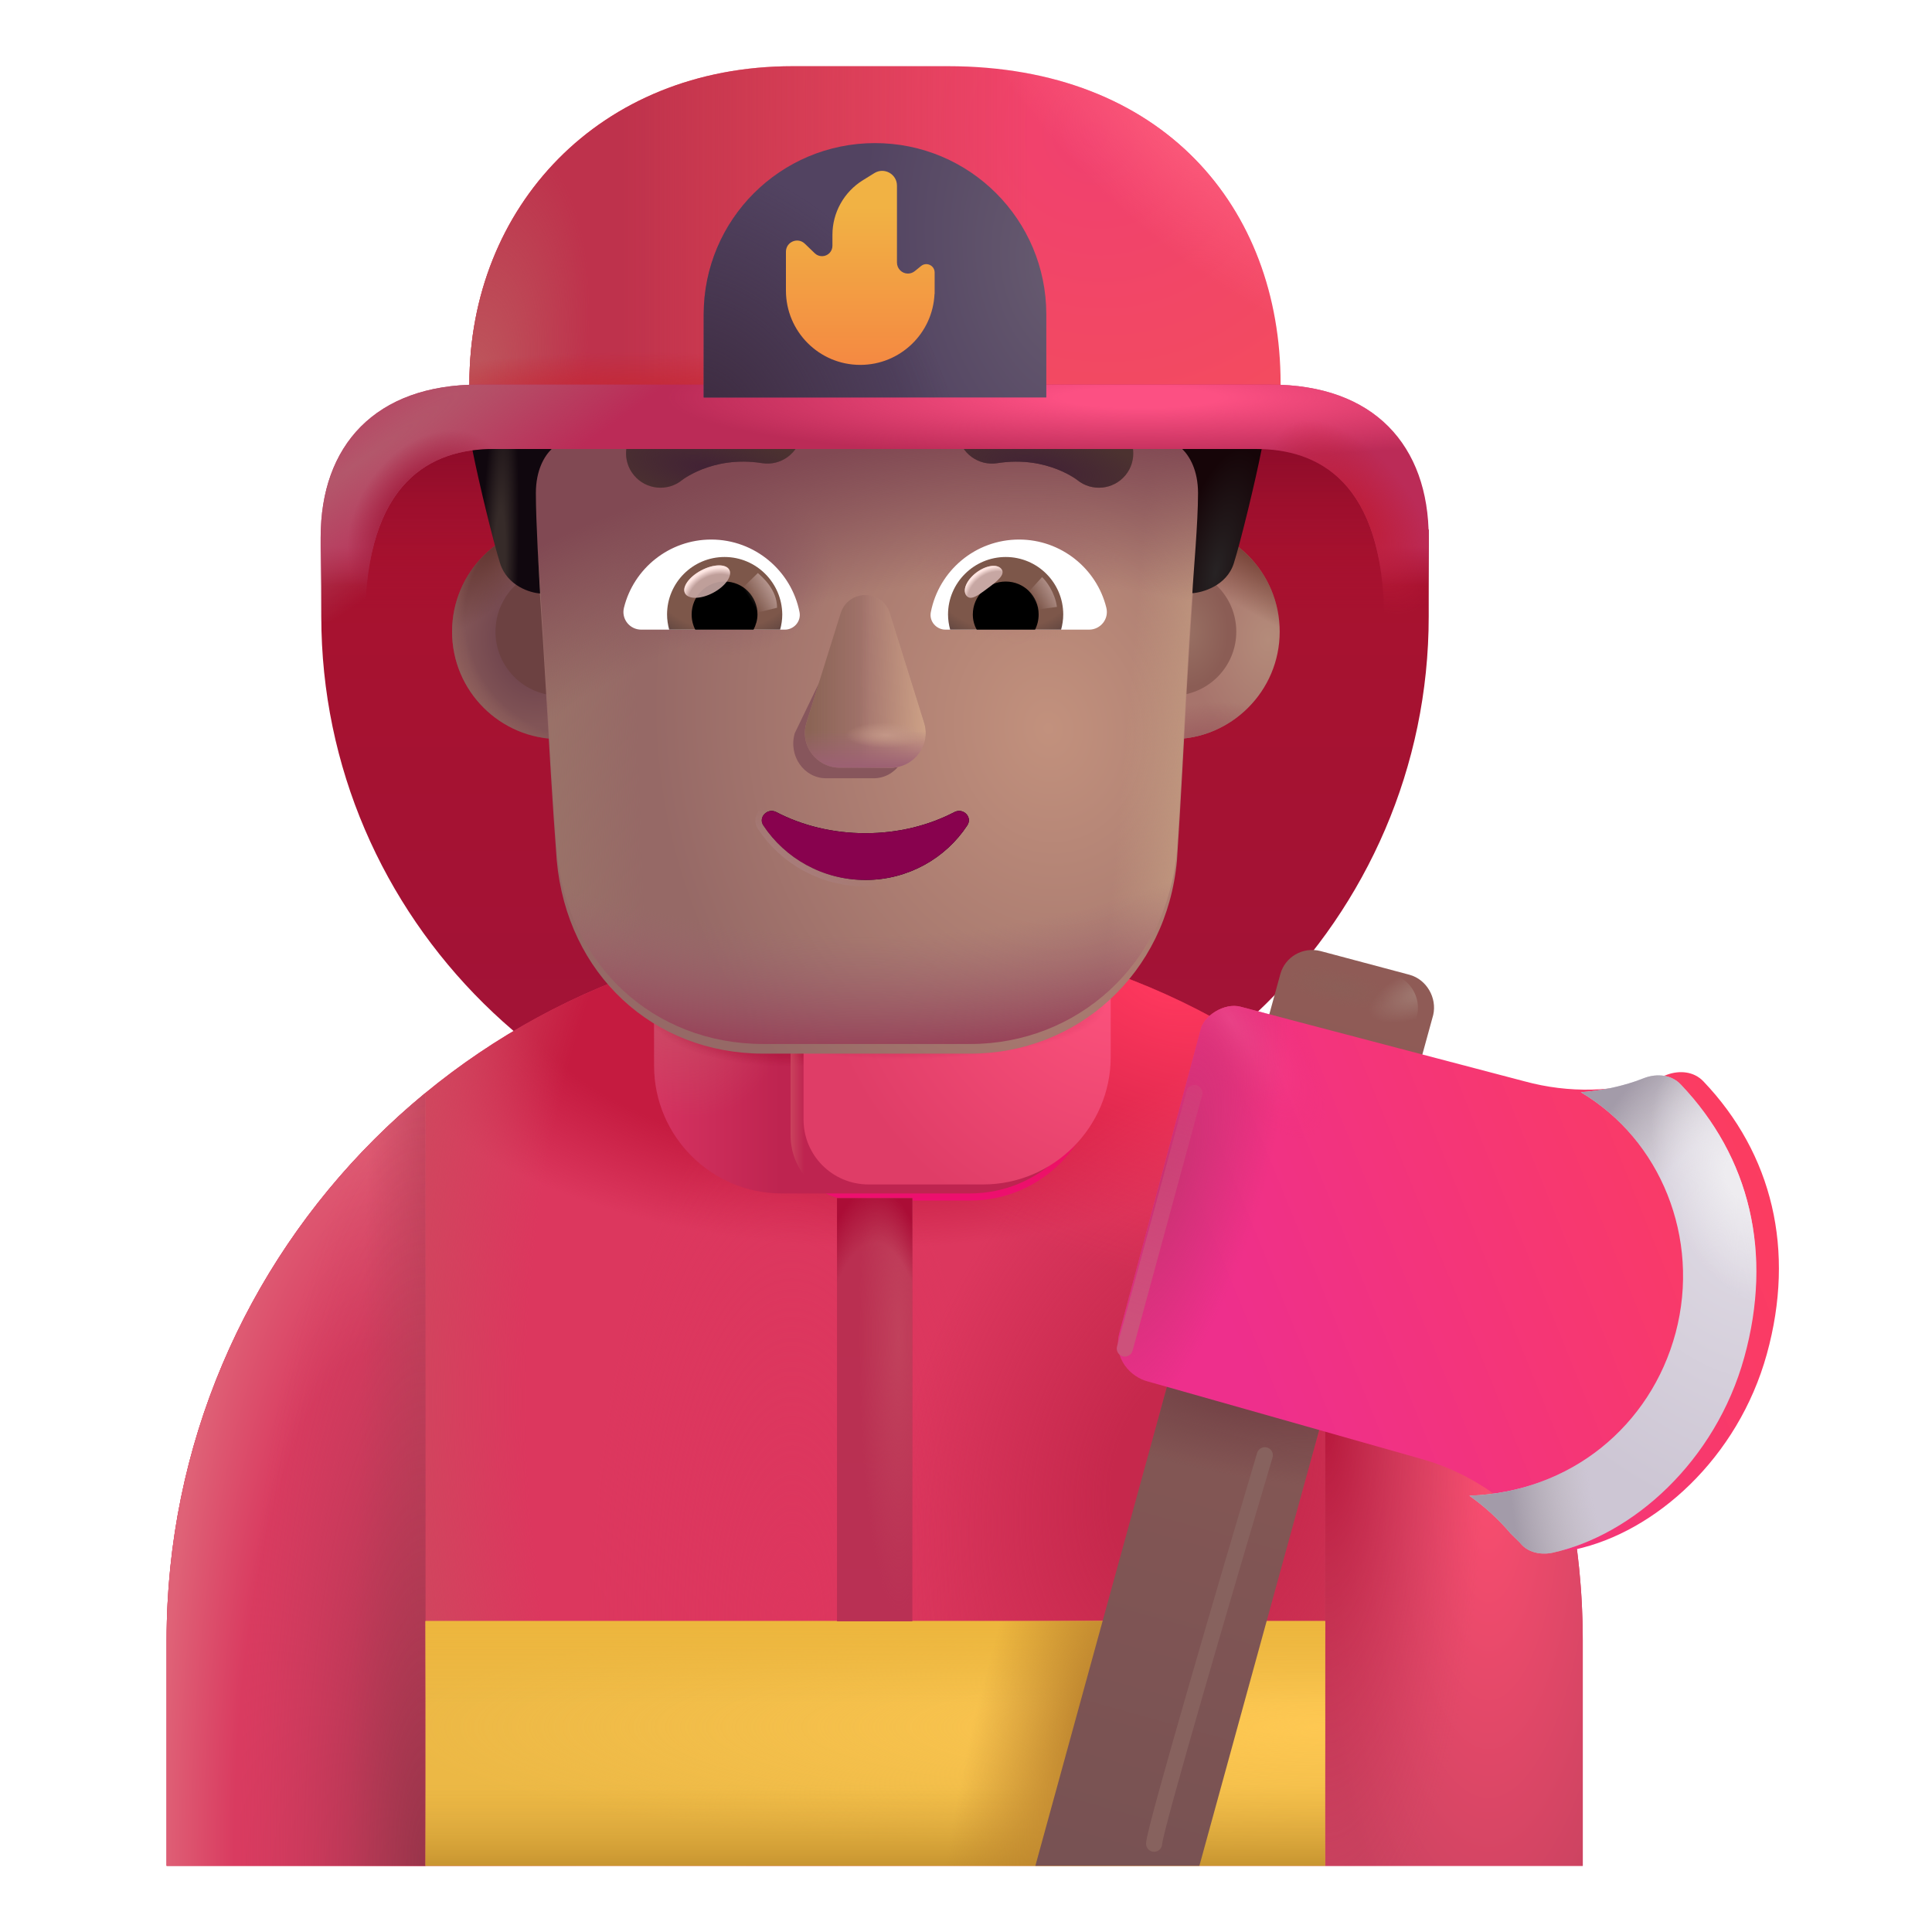 <svg viewBox="1 1 30 30" xmlns="http://www.w3.org/2000/svg">
<g filter="url(#filter0_i_4002_2612)">
<path d="M22.174 7.972H7.152C6.757 8.292 6.373 9.309 5.989 9.629V10.972C5.989 15.662 9.843 19.472 14.587 19.472C19.331 19.472 23.185 15.662 23.185 10.972V9.629C22.831 9.209 22.497 8.422 22.174 7.972Z" fill="url(#paint0_linear_4002_2612)"/>
<path d="M22.174 7.972H7.152C6.757 8.292 6.373 9.309 5.989 9.629V10.972C5.989 15.662 9.843 19.472 14.587 19.472C19.331 19.472 23.185 15.662 23.185 10.972V9.629C22.831 9.209 22.497 8.422 22.174 7.972Z" fill="url(#paint1_linear_4002_2612)"/>
</g>
<path d="M14.587 15.472C8.517 15.472 3.587 20.392 3.587 26.472V29.972H25.577V26.472C25.577 20.392 20.657 15.472 14.587 15.472Z" fill="#DC375E"/>
<path d="M14.587 15.472C8.517 15.472 3.587 20.392 3.587 26.472V29.972H25.577V26.472C25.577 20.392 20.657 15.472 14.587 15.472Z" fill="url(#paint2_radial_4002_2612)"/>
<path d="M14.587 15.472C8.517 15.472 3.587 20.392 3.587 26.472V29.972H25.577V26.472C25.577 20.392 20.657 15.472 14.587 15.472Z" fill="url(#paint3_radial_4002_2612)"/>
<path d="M14.587 15.472C8.517 15.472 3.587 20.392 3.587 26.472V29.972H25.577V26.472C25.577 20.392 20.657 15.472 14.587 15.472Z" fill="url(#paint4_radial_4002_2612)"/>
<path d="M14.587 15.472C8.517 15.472 3.587 20.392 3.587 26.472V29.972H25.577V26.472C25.577 20.392 20.657 15.472 14.587 15.472Z" fill="url(#paint5_radial_4002_2612)"/>
<path d="M14.587 15.472C8.517 15.472 3.587 20.392 3.587 26.472V29.972H25.577V26.472C25.577 20.392 20.657 15.472 14.587 15.472Z" fill="url(#paint6_radial_4002_2612)"/>
<path d="M14.587 15.472C8.517 15.472 3.587 20.392 3.587 26.472V29.972H25.577V26.472C25.577 20.392 20.657 15.472 14.587 15.472Z" fill="url(#paint7_radial_4002_2612)"/>
<path d="M7.607 29.972V17.971C5.153 19.987 3.587 23.046 3.587 26.472V29.972H7.607Z" fill="url(#paint8_radial_4002_2612)"/>
<path d="M7.607 29.972V17.971C5.153 19.987 3.587 23.046 3.587 26.472V29.972H7.607Z" fill="url(#paint9_linear_4002_2612)"/>
<path d="M7.607 29.972V17.971C5.153 19.987 3.587 23.046 3.587 26.472V29.972H7.607Z" fill="url(#paint10_radial_4002_2612)"/>
<path d="M21.577 17.982V29.973H25.577V26.473C25.577 23.052 24.02 19.999 21.577 17.982Z" fill="url(#paint11_radial_4002_2612)"/>
<path d="M21.577 17.982V29.973H25.577V26.473C25.577 23.052 24.02 19.999 21.577 17.982Z" fill="url(#paint12_radial_4002_2612)"/>
<path d="M13.277 15.972V18.632C13.277 19.192 13.727 19.642 14.287 19.642H16.067C17.157 19.642 18.047 18.752 18.047 17.662V15.972H13.277Z" fill="url(#paint13_linear_4002_2612)"/>
<g filter="url(#filter1_i_4002_2612)">
<path fill-rule="evenodd" clip-rule="evenodd" d="M11.157 16.066V17.652C11.157 18.742 12.047 19.632 13.137 19.632H16.057C17.147 19.632 18.037 18.752 18.037 17.652V16.072C17.355 16.624 16.487 16.951 15.549 16.951H13.653C12.711 16.951 11.84 16.622 11.157 16.066Z" fill="url(#paint14_linear_4002_2612)"/>
<path fill-rule="evenodd" clip-rule="evenodd" d="M11.157 16.066V17.652C11.157 18.742 12.047 19.632 13.137 19.632H16.057C17.147 19.632 18.037 18.752 18.037 17.652V16.072C17.355 16.624 16.487 16.951 15.549 16.951H13.653C12.711 16.951 11.84 16.622 11.157 16.066Z" fill="url(#paint15_radial_4002_2612)"/>
<path fill-rule="evenodd" clip-rule="evenodd" d="M11.157 16.066V17.652C11.157 18.742 12.047 19.632 13.137 19.632H16.057C17.147 19.632 18.037 18.752 18.037 17.652V16.072C17.355 16.624 16.487 16.951 15.549 16.951H13.653C12.711 16.951 11.84 16.622 11.157 16.066Z" fill="url(#paint16_radial_4002_2612)"/>
<path fill-rule="evenodd" clip-rule="evenodd" d="M11.157 16.066V17.652C11.157 18.742 12.047 19.632 13.137 19.632H16.057C17.147 19.632 18.037 18.752 18.037 17.652V16.072C17.355 16.624 16.487 16.951 15.549 16.951H13.653C12.711 16.951 11.84 16.622 11.157 16.066Z" fill="url(#paint17_radial_4002_2612)"/>
</g>
<path d="M13.277 16.934V18.632C13.277 19.192 13.727 19.642 14.287 19.642H16.067C17.157 19.642 18.047 18.752 18.047 17.662V16.064C17.364 16.621 16.491 16.951 15.549 16.951H13.652C13.526 16.951 13.401 16.945 13.277 16.934Z" fill="url(#paint18_linear_4002_2612)"/>
<path d="M13.277 16.934V18.632C13.277 19.192 13.727 19.642 14.287 19.642H16.067C17.157 19.642 18.047 18.752 18.047 17.662V16.064C17.364 16.621 16.491 16.951 15.549 16.951H13.652C13.526 16.951 13.401 16.945 13.277 16.934Z" fill="url(#paint19_radial_4002_2612)"/>
<g filter="url(#filter2_i_4002_2612)">
<path d="M13.277 16.934V18.632C13.277 19.192 13.727 19.642 14.287 19.642H16.067C17.157 19.642 18.047 18.752 18.047 17.662V16.064C17.364 16.621 16.491 16.951 15.549 16.951H13.652C13.526 16.951 13.401 16.945 13.277 16.934Z" fill="url(#paint20_radial_4002_2612)"/>
<path d="M13.277 16.934V18.632C13.277 19.192 13.727 19.642 14.287 19.642H16.067C17.157 19.642 18.047 18.752 18.047 17.662V16.064C17.364 16.621 16.491 16.951 15.549 16.951H13.652C13.526 16.951 13.401 16.945 13.277 16.934Z" fill="url(#paint21_radial_4002_2612)"/>
</g>
<circle cx="9.689" cy="10.808" r="1.669" fill="url(#paint22_radial_4002_2612)"/>
<circle cx="9.689" cy="10.808" r="1.669" fill="url(#paint23_radial_4002_2612)"/>
<circle cx="9.689" cy="10.808" r="1.669" fill="url(#paint24_radial_4002_2612)"/>
<g filter="url(#filter3_f_4002_2612)">
<circle cx="9.689" cy="10.808" r="0.995" fill="#6C4141"/>
</g>
<circle cx="19.202" cy="10.808" r="1.669" fill="url(#paint25_radial_4002_2612)"/>
<circle cx="19.202" cy="10.808" r="1.669" fill="url(#paint26_radial_4002_2612)"/>
<circle cx="19.202" cy="10.808" r="1.669" fill="url(#paint27_radial_4002_2612)"/>
<g filter="url(#filter4_f_4002_2612)">
<circle cx="19.202" cy="10.808" r="0.995" fill="url(#paint28_radial_4002_2612)"/>
</g>
<g filter="url(#filter5_i_4002_2612)">
<path d="M9.279 8.757C9.279 8.355 9.411 7.951 9.675 7.689C9.943 7.476 10.137 7.318 10.137 6.998V6.144C10.137 5.878 10.298 5.664 10.566 5.611C11.21 5.451 12.551 5.184 14.482 5.184C16.413 5.184 17.753 5.451 18.397 5.611C18.611 5.664 18.826 5.878 18.826 6.144V6.998C18.826 7.318 19.416 7.312 19.631 7.525C20.133 7.877 19.672 8.396 19.631 8.811C19.451 10.602 19.396 12.412 19.276 14.209C19.115 15.978 17.724 17.211 16.066 17.211H12.855C11.143 17.211 9.806 15.978 9.645 14.209C9.506 12.392 9.445 10.571 9.279 8.757Z" fill="url(#paint29_radial_4002_2612)"/>
<path d="M9.279 8.757C9.279 8.355 9.411 7.951 9.675 7.689C9.943 7.476 10.137 7.318 10.137 6.998V6.144C10.137 5.878 10.298 5.664 10.566 5.611C11.21 5.451 12.551 5.184 14.482 5.184C16.413 5.184 17.753 5.451 18.397 5.611C18.611 5.664 18.826 5.878 18.826 6.144V6.998C18.826 7.318 19.416 7.312 19.631 7.525C20.133 7.877 19.672 8.396 19.631 8.811C19.451 10.602 19.396 12.412 19.276 14.209C19.115 15.978 17.724 17.211 16.066 17.211H12.855C11.143 17.211 9.806 15.978 9.645 14.209C9.506 12.392 9.445 10.571 9.279 8.757Z" fill="url(#paint30_radial_4002_2612)"/>
<path d="M9.279 8.757C9.279 8.355 9.411 7.951 9.675 7.689C9.943 7.476 10.137 7.318 10.137 6.998V6.144C10.137 5.878 10.298 5.664 10.566 5.611C11.21 5.451 12.551 5.184 14.482 5.184C16.413 5.184 17.753 5.451 18.397 5.611C18.611 5.664 18.826 5.878 18.826 6.144V6.998C18.826 7.318 19.416 7.312 19.631 7.525C20.133 7.877 19.672 8.396 19.631 8.811C19.451 10.602 19.396 12.412 19.276 14.209C19.115 15.978 17.724 17.211 16.066 17.211H12.855C11.143 17.211 9.806 15.978 9.645 14.209C9.506 12.392 9.445 10.571 9.279 8.757Z" fill="url(#paint31_radial_4002_2612)"/>
</g>
<path d="M9.279 8.757C9.279 8.355 9.411 7.951 9.675 7.689C9.943 7.476 10.137 7.318 10.137 6.998V6.144C10.137 5.878 10.298 5.664 10.566 5.611C11.21 5.451 12.551 5.184 14.482 5.184C16.413 5.184 17.753 5.451 18.397 5.611C18.611 5.664 18.826 5.878 18.826 6.144V6.998C18.826 7.318 19.416 7.312 19.631 7.525C20.133 7.877 19.672 8.396 19.631 8.811C19.451 10.602 19.396 12.412 19.276 14.209C19.115 15.978 17.724 17.211 16.066 17.211H12.855C11.143 17.211 9.806 15.978 9.645 14.209C9.506 12.392 9.445 10.571 9.279 8.757Z" fill="url(#paint32_linear_4002_2612)"/>
<path d="M9.279 8.757C9.279 8.355 9.411 7.951 9.675 7.689C9.943 7.476 10.137 7.318 10.137 6.998V6.144C10.137 5.878 10.298 5.664 10.566 5.611C11.21 5.451 12.551 5.184 14.482 5.184C16.413 5.184 17.753 5.451 18.397 5.611C18.611 5.664 18.826 5.878 18.826 6.144V6.998C18.826 7.318 19.416 7.312 19.631 7.525C20.133 7.877 19.672 8.396 19.631 8.811C19.451 10.602 19.396 12.412 19.276 14.209C19.115 15.978 17.724 17.211 16.066 17.211H12.855C11.143 17.211 9.806 15.978 9.645 14.209C9.506 12.392 9.445 10.571 9.279 8.757Z" fill="url(#paint33_linear_4002_2612)"/>
<path d="M9.279 8.757C9.279 8.355 9.411 7.951 9.675 7.689C9.943 7.476 10.137 7.318 10.137 6.998V6.144C10.137 5.878 10.298 5.664 10.566 5.611C11.21 5.451 12.551 5.184 14.482 5.184C16.413 5.184 17.753 5.451 18.397 5.611C18.611 5.664 18.826 5.878 18.826 6.144V6.998C18.826 7.318 19.416 7.312 19.631 7.525C20.133 7.877 19.672 8.396 19.631 8.811C19.451 10.602 19.396 12.412 19.276 14.209C19.115 15.978 17.724 17.211 16.066 17.211H12.855C11.143 17.211 9.806 15.978 9.645 14.209C9.506 12.392 9.445 10.571 9.279 8.757Z" fill="url(#paint34_radial_4002_2612)"/>
<path d="M9.279 8.757C9.279 8.355 9.411 7.951 9.675 7.689C9.943 7.476 10.137 7.318 10.137 6.998V6.144C10.137 5.878 10.298 5.664 10.566 5.611C11.21 5.451 12.551 5.184 14.482 5.184C16.413 5.184 17.753 5.451 18.397 5.611C18.611 5.664 18.826 5.878 18.826 6.144V6.998C18.826 7.318 19.416 7.312 19.631 7.525C20.133 7.877 19.672 8.396 19.631 8.811C19.451 10.602 19.396 12.412 19.276 14.209C19.115 15.978 17.724 17.211 16.066 17.211H12.855C11.143 17.211 9.806 15.978 9.645 14.209C9.506 12.392 9.445 10.571 9.279 8.757Z" fill="url(#paint35_radial_4002_2612)"/>
<g filter="url(#filter6_f_4002_2612)">
<path d="M14.161 10.686L13.341 12.385C13.239 12.735 13.483 13.085 13.829 13.085H14.566C14.912 13.085 15.156 12.73 15.054 12.385L14.556 10.686C14.449 10.309 14.273 10.309 14.161 10.686Z" fill="#87565C"/>
</g>
<g filter="url(#filter7_f_4002_2612)">
<path d="M14.054 10.523L13.523 12.222C13.415 12.572 13.675 12.921 14.044 12.921H14.83C15.198 12.921 15.459 12.566 15.35 12.222L14.819 10.523C14.705 10.146 14.174 10.146 14.054 10.523Z" fill="#A3746D"/>
<path d="M14.054 10.523L13.523 12.222C13.415 12.572 13.675 12.921 14.044 12.921H14.83C15.198 12.921 15.459 12.566 15.35 12.222L14.819 10.523C14.705 10.146 14.174 10.146 14.054 10.523Z" fill="url(#paint36_linear_4002_2612)"/>
<path d="M14.054 10.523L13.523 12.222C13.415 12.572 13.675 12.921 14.044 12.921H14.83C15.198 12.921 15.459 12.566 15.35 12.222L14.819 10.523C14.705 10.146 14.174 10.146 14.054 10.523Z" fill="url(#paint37_linear_4002_2612)"/>
<path d="M14.054 10.523L13.523 12.222C13.415 12.572 13.675 12.921 14.044 12.921H14.83C15.198 12.921 15.459 12.566 15.35 12.222L14.819 10.523C14.705 10.146 14.174 10.146 14.054 10.523Z" fill="url(#paint38_linear_4002_2612)"/>
<path d="M14.054 10.523L13.523 12.222C13.415 12.572 13.675 12.921 14.044 12.921H14.83C15.198 12.921 15.459 12.566 15.35 12.222L14.819 10.523C14.705 10.146 14.174 10.146 14.054 10.523Z" fill="url(#paint39_radial_4002_2612)"/>
</g>
<g filter="url(#filter8_f_4002_2612)">
<path d="M14.437 13.938C13.929 13.938 13.452 13.818 13.052 13.609C12.915 13.54 12.768 13.694 12.854 13.818C13.189 14.326 13.772 14.664 14.437 14.664C15.101 14.664 15.685 14.326 16.019 13.818C16.106 13.689 15.959 13.54 15.822 13.609C15.421 13.818 14.949 13.938 14.437 13.938Z" stroke="url(#paint40_linear_4002_2612)" stroke-width="0.2"/>
</g>
<path d="M14.437 13.938C13.929 13.938 13.452 13.818 13.052 13.609C12.915 13.54 12.768 13.694 12.854 13.818C13.189 14.326 13.772 14.664 14.437 14.664C15.101 14.664 15.685 14.326 16.019 13.818C16.106 13.689 15.959 13.54 15.822 13.609C15.421 13.818 14.949 13.938 14.437 13.938Z" fill="#88024E"/>
<g filter="url(#filter9_i_4002_2612)">
<path d="M18.156 8.03L18.155 8.029L18.153 8.027L18.148 8.023L18.136 8.014C18.127 8.007 18.115 7.997 18.1 7.987C18.071 7.965 18.031 7.938 17.982 7.906C17.882 7.844 17.741 7.766 17.562 7.696C17.203 7.554 16.69 7.439 16.069 7.537C15.778 7.583 15.579 7.857 15.625 8.148C15.671 8.439 15.945 8.638 16.236 8.592C16.634 8.529 16.952 8.602 17.169 8.688C17.279 8.731 17.362 8.778 17.415 8.811C17.441 8.827 17.46 8.84 17.47 8.848C17.474 8.851 17.477 8.853 17.478 8.854C17.704 9.038 18.037 9.006 18.225 8.781C18.413 8.555 18.382 8.218 18.156 8.03Z" fill="#4C3230"/>
<path d="M18.156 8.03L18.155 8.029L18.153 8.027L18.148 8.023L18.136 8.014C18.127 8.007 18.115 7.997 18.1 7.987C18.071 7.965 18.031 7.938 17.982 7.906C17.882 7.844 17.741 7.766 17.562 7.696C17.203 7.554 16.69 7.439 16.069 7.537C15.778 7.583 15.579 7.857 15.625 8.148C15.671 8.439 15.945 8.638 16.236 8.592C16.634 8.529 16.952 8.602 17.169 8.688C17.279 8.731 17.362 8.778 17.415 8.811C17.441 8.827 17.46 8.84 17.47 8.848C17.474 8.851 17.477 8.853 17.478 8.854C17.704 9.038 18.037 9.006 18.225 8.781C18.413 8.555 18.382 8.218 18.156 8.03Z" fill="url(#paint41_radial_4002_2612)"/>
</g>
<g filter="url(#filter10_i_4002_2612)">
<path d="M10.663 8.03L10.664 8.029L10.665 8.029L10.667 8.027L10.671 8.023L10.683 8.014C10.693 8.007 10.705 7.997 10.719 7.987C10.748 7.965 10.788 7.938 10.838 7.906C10.938 7.844 11.079 7.766 11.258 7.696C11.617 7.554 12.129 7.439 12.75 7.537C13.041 7.583 13.24 7.857 13.194 8.148C13.148 8.439 12.875 8.638 12.584 8.592C12.186 8.529 11.868 8.602 11.65 8.688C11.541 8.731 11.458 8.778 11.405 8.811C11.378 8.827 11.36 8.84 11.35 8.848C11.346 8.851 11.343 8.853 11.342 8.854C11.116 9.038 10.782 9.006 10.595 8.781C10.406 8.555 10.437 8.219 10.663 8.03Z" fill="#4C3230"/>
<path d="M10.663 8.03L10.664 8.029L10.665 8.029L10.667 8.027L10.671 8.023L10.683 8.014C10.693 8.007 10.705 7.997 10.719 7.987C10.748 7.965 10.788 7.938 10.838 7.906C10.938 7.844 11.079 7.766 11.258 7.696C11.617 7.554 12.129 7.439 12.75 7.537C13.041 7.583 13.24 7.857 13.194 8.148C13.148 8.439 12.875 8.638 12.584 8.592C12.186 8.529 11.868 8.602 11.65 8.688C11.541 8.731 11.458 8.778 11.405 8.811C11.378 8.827 11.36 8.84 11.35 8.848C11.346 8.851 11.343 8.853 11.342 8.854C11.116 9.038 10.782 9.006 10.595 8.781C10.406 8.555 10.437 8.219 10.663 8.03Z" fill="url(#paint42_radial_4002_2612)"/>
</g>
<path d="M16.824 9.378C17.477 9.378 18.029 9.828 18.179 10.436C18.223 10.611 18.089 10.777 17.911 10.777H15.681C15.539 10.777 15.425 10.647 15.454 10.505C15.579 9.864 16.143 9.378 16.824 9.378Z" fill="white"/>
<path d="M16.617 9.649C17.112 9.649 17.51 10.051 17.51 10.541C17.51 10.622 17.497 10.704 17.477 10.777H15.754C15.733 10.7 15.721 10.622 15.721 10.541C15.721 10.051 16.123 9.649 16.617 9.649Z" fill="url(#paint43_radial_4002_2612)"/>
<path d="M16.106 10.541C16.106 10.258 16.334 10.03 16.617 10.03C16.901 10.03 17.128 10.258 17.128 10.541C17.128 10.627 17.108 10.708 17.072 10.777H16.167C16.127 10.708 16.106 10.627 16.106 10.541Z" fill="black"/>
<g filter="url(#filter11_f_4002_2612)">
<path d="M16.552 9.838C16.615 9.923 16.483 10.027 16.331 10.139C16.18 10.252 16.068 10.332 16.005 10.247C15.941 10.162 16.012 10.002 16.163 9.889C16.314 9.776 16.488 9.753 16.552 9.838Z" fill="#C7A7A3"/>
<path d="M16.552 9.838C16.615 9.923 16.483 10.027 16.331 10.139C16.18 10.252 16.068 10.332 16.005 10.247C15.941 10.162 16.012 10.002 16.163 9.889C16.314 9.776 16.488 9.753 16.552 9.838Z" fill="url(#paint44_radial_4002_2612)"/>
</g>
<g filter="url(#filter12_f_4002_2612)">
<path d="M17.412 10.424C17.379 10.193 17.244 10.019 17.181 9.961L16.921 10.246L17.038 10.474L17.412 10.424Z" fill="url(#paint45_linear_4002_2612)"/>
</g>
<path d="M12.044 9.378C11.391 9.378 10.839 9.828 10.689 10.436C10.645 10.611 10.778 10.777 10.957 10.777H13.188C13.329 10.777 13.443 10.647 13.415 10.505C13.289 9.864 12.721 9.378 12.044 9.378Z" fill="white"/>
<path d="M12.251 9.649C11.756 9.649 11.358 10.051 11.358 10.541C11.358 10.623 11.371 10.704 11.391 10.777H13.114C13.135 10.7 13.147 10.623 13.147 10.541C13.143 10.051 12.745 9.649 12.251 9.649Z" fill="url(#paint46_radial_4002_2612)"/>
<path d="M12.762 10.541C12.762 10.258 12.535 10.03 12.251 10.03C11.967 10.03 11.74 10.258 11.74 10.541C11.74 10.627 11.76 10.708 11.796 10.777H12.701C12.737 10.708 12.762 10.627 12.762 10.541Z" fill="black"/>
<g filter="url(#filter13_f_4002_2612)">
<path d="M13.066 10.437C13.066 10.149 12.831 9.956 12.768 9.898L12.48 10.177L12.657 10.538L13.066 10.437Z" fill="url(#paint47_linear_4002_2612)"/>
</g>
<g filter="url(#filter14_f_4002_2612)">
<ellipse cx="11.981" cy="10.031" rx="0.389" ry="0.197" transform="rotate(-27.914 11.981 10.031)" fill="#C7A7A3" fill-opacity="0.9"/>
<ellipse cx="11.981" cy="10.031" rx="0.389" ry="0.197" transform="rotate(-27.914 11.981 10.031)" fill="url(#paint48_radial_4002_2612)"/>
</g>
<path d="M20.885 7.333H8.289V6.955C8.289 4.221 10.299 2.028 13.309 2.028H15.72C19.049 2.028 20.885 4.221 20.885 6.955V7.333Z" fill="url(#paint49_radial_4002_2612)"/>
<path d="M20.885 7.333H8.289V6.955C8.289 4.221 10.299 2.028 13.309 2.028H15.72C19.049 2.028 20.885 4.221 20.885 6.955V7.333Z" fill="url(#paint50_linear_4002_2612)"/>
<path d="M20.885 7.333H8.289V6.955C8.289 4.221 10.299 2.028 13.309 2.028H15.72C19.049 2.028 20.885 4.221 20.885 6.955V7.333Z" fill="url(#paint51_radial_4002_2612)"/>
<path d="M20.885 7.333H8.289V6.955C8.289 4.221 10.299 2.028 13.309 2.028H15.72C19.049 2.028 20.885 4.221 20.885 6.955V7.333Z" fill="url(#paint52_radial_4002_2612)"/>
<path d="M20.885 7.333H8.289V6.955C8.289 4.221 10.299 2.028 13.309 2.028H15.72C19.049 2.028 20.885 4.221 20.885 6.955V7.333Z" fill="url(#paint53_radial_4002_2612)"/>
<path d="M21.577 26.172H7.607V29.972H21.577V26.172Z" fill="#ECB845"/>
<path d="M21.577 26.172H7.607V29.972H21.577V26.172Z" fill="url(#paint54_radial_4002_2612)"/>
<path d="M21.577 26.172H7.607V29.972H21.577V26.172Z" fill="url(#paint55_linear_4002_2612)"/>
<path d="M21.577 26.172H7.607V29.972H21.577V26.172Z" fill="url(#paint56_linear_4002_2612)"/>
<path d="M21.577 26.172H7.607V29.972H21.577V26.172Z" fill="url(#paint57_radial_4002_2612)"/>
<path d="M8.659 7.972H20.505C21.454 7.972 22.494 8.457 22.494 10.652H23.185V9.347C23.185 7.918 22.338 6.972 20.729 6.972H8.435C6.826 6.972 5.979 7.918 5.979 9.347V10.652H6.67C6.67 8.457 7.71 7.972 8.659 7.972Z" fill="url(#paint58_linear_4002_2612)"/>
<path d="M8.659 7.972H20.505C21.454 7.972 22.494 8.457 22.494 10.652H23.185V9.347C23.185 7.918 22.338 6.972 20.729 6.972H8.435C6.826 6.972 5.979 7.918 5.979 9.347V10.652H6.67C6.67 8.457 7.71 7.972 8.659 7.972Z" fill="url(#paint59_radial_4002_2612)"/>
<path d="M8.659 7.972H20.505C21.454 7.972 22.494 8.457 22.494 10.652H23.185V9.347C23.185 7.918 22.338 6.972 20.729 6.972H8.435C6.826 6.972 5.979 7.918 5.979 9.347V10.652H6.67C6.67 8.457 7.71 7.972 8.659 7.972Z" fill="url(#paint60_radial_4002_2612)"/>
<path d="M8.659 7.972H20.505C21.454 7.972 22.494 8.457 22.494 10.652H23.185V9.347C23.185 7.918 22.338 6.972 20.729 6.972H8.435C6.826 6.972 5.979 7.918 5.979 9.347V10.652H6.67C6.67 8.457 7.71 7.972 8.659 7.972Z" fill="url(#paint61_radial_4002_2612)"/>
<path d="M8.659 7.972H20.505C21.454 7.972 22.494 8.457 22.494 10.652H23.185V9.347C23.185 7.918 22.338 6.972 20.729 6.972H8.435C6.826 6.972 5.979 7.918 5.979 9.347V10.652H6.67C6.67 8.457 7.71 7.972 8.659 7.972Z" fill="url(#paint62_radial_4002_2612)"/>
<path d="M15.167 19.605H13.997V26.175H15.167V19.605Z" fill="url(#paint63_linear_4002_2612)"/>
<path d="M15.167 19.605H13.997V26.175H15.167V19.605Z" fill="url(#paint64_radial_4002_2612)"/>
<path d="M15.167 19.605H13.997V26.175H15.167V19.605Z" fill="url(#paint65_radial_4002_2612)"/>
<g filter="url(#filter15_ii_4002_2612)">
<path d="M17.247 6.972H11.927V5.682C11.927 4.212 13.117 3.022 14.587 3.022C16.057 3.022 17.247 4.212 17.247 5.682V6.972Z" fill="url(#paint66_radial_4002_2612)"/>
<path d="M17.247 6.972H11.927V5.682C11.927 4.212 13.117 3.022 14.587 3.022C16.057 3.022 17.247 4.212 17.247 5.682V6.972Z" fill="url(#paint67_radial_4002_2612)"/>
</g>
<g filter="url(#filter16_ii_4002_2612)">
<path d="M22.636 16.136L21.255 15.768C20.979 15.697 20.703 15.86 20.631 16.126L16.827 29.972H19.374L23.005 16.76C23.066 16.494 22.902 16.208 22.636 16.136Z" fill="url(#paint68_linear_4002_2612)"/>
<path d="M22.636 16.136L21.255 15.768C20.979 15.697 20.703 15.86 20.631 16.126L16.827 29.972H19.374L23.005 16.76C23.066 16.494 22.902 16.208 22.636 16.136Z" fill="url(#paint69_radial_4002_2612)"/>
</g>
<path d="M22.636 16.136L21.255 15.768C20.979 15.697 20.703 15.86 20.631 16.126L16.827 29.972H19.374L23.005 16.76C23.066 16.494 22.902 16.208 22.636 16.136Z" fill="url(#paint70_radial_4002_2612)"/>
<path d="M22.636 16.136L21.255 15.768C20.979 15.697 20.703 15.86 20.631 16.126L16.827 29.972H19.374L23.005 16.76C23.066 16.494 22.902 16.208 22.636 16.136Z" fill="url(#paint71_radial_4002_2612)"/>
<g filter="url(#filter17_ii_4002_2612)">
<path d="M20.012 16.732L24.428 17.892C25.109 18.077 25.835 18.064 26.499 17.839L26.647 17.784C26.826 17.722 27.048 17.731 27.201 17.892C28.273 19.017 28.632 20.513 28.185 22.127C27.738 23.742 26.453 24.892 25.205 25.161C25.121 25.181 24.857 25.207 24.7 25.003L24.558 24.863C24.101 24.322 23.484 23.938 22.813 23.752L18.57 22.55C18.319 22.485 18.015 22.202 18.139 21.771L19.391 17.096C19.435 16.876 19.761 16.666 20.012 16.732Z" fill="url(#paint72_linear_4002_2612)"/>
<path d="M20.012 16.732L24.428 17.892C25.109 18.077 25.835 18.064 26.499 17.839L26.647 17.784C26.826 17.722 27.048 17.731 27.201 17.892C28.273 19.017 28.632 20.513 28.185 22.127C27.738 23.742 26.453 24.892 25.205 25.161C25.121 25.181 24.857 25.207 24.7 25.003L24.558 24.863C24.101 24.322 23.484 23.938 22.813 23.752L18.57 22.55C18.319 22.485 18.015 22.202 18.139 21.771L19.391 17.096C19.435 16.876 19.761 16.666 20.012 16.732Z" fill="url(#paint73_radial_4002_2612)"/>
<path d="M20.012 16.732L24.428 17.892C25.109 18.077 25.835 18.064 26.499 17.839L26.647 17.784C26.826 17.722 27.048 17.731 27.201 17.892C28.273 19.017 28.632 20.513 28.185 22.127C27.738 23.742 26.453 24.892 25.205 25.161C25.121 25.181 24.857 25.207 24.7 25.003L24.558 24.863C24.101 24.322 23.484 23.938 22.813 23.752L18.57 22.55C18.319 22.485 18.015 22.202 18.139 21.771L19.391 17.096C19.435 16.876 19.761 16.666 20.012 16.732Z" fill="url(#paint74_radial_4002_2612)"/>
</g>
<g filter="url(#filter18_i_4002_2612)">
<path d="M25.649 18.01C25.938 17.989 26.224 17.932 26.499 17.839L26.647 17.784C26.826 17.722 27.048 17.73 27.201 17.892C28.273 19.017 28.632 20.513 28.185 22.127C27.738 23.742 26.453 24.891 25.205 25.161C25.121 25.181 24.857 25.206 24.7 25.003L24.558 24.863C24.369 24.639 24.152 24.442 23.916 24.275C25.483 24.223 26.733 23.191 27.119 21.746C27.51 20.277 26.883 18.743 25.647 18.01L25.649 18.01Z" fill="url(#paint75_radial_4002_2612)"/>
<path d="M25.649 18.01C25.938 17.989 26.224 17.932 26.499 17.839L26.647 17.784C26.826 17.722 27.048 17.73 27.201 17.892C28.273 19.017 28.632 20.513 28.185 22.127C27.738 23.742 26.453 24.891 25.205 25.161C25.121 25.181 24.857 25.206 24.7 25.003L24.558 24.863C24.369 24.639 24.152 24.442 23.916 24.275C25.483 24.223 26.733 23.191 27.119 21.746C27.51 20.277 26.883 18.743 25.647 18.01L25.649 18.01Z" fill="url(#paint76_radial_4002_2612)"/>
<path d="M25.649 18.01C25.938 17.989 26.224 17.932 26.499 17.839L26.647 17.784C26.826 17.722 27.048 17.73 27.201 17.892C28.273 19.017 28.632 20.513 28.185 22.127C27.738 23.742 26.453 24.891 25.205 25.161C25.121 25.181 24.857 25.206 24.7 25.003L24.558 24.863C24.369 24.639 24.152 24.442 23.916 24.275C25.483 24.223 26.733 23.191 27.119 21.746C27.51 20.277 26.883 18.743 25.647 18.01L25.649 18.01Z" fill="url(#paint77_radial_4002_2612)"/>
</g>
<g filter="url(#filter19_dii_4002_2612)">
<path d="M13.304 4.909C13.304 4.756 13.487 4.678 13.597 4.784L13.752 4.933C13.782 4.962 13.822 4.978 13.864 4.978C13.954 4.978 14.026 4.906 14.026 4.816V4.646C14.026 4.301 14.205 3.981 14.498 3.799L14.677 3.688C14.83 3.593 15.028 3.703 15.028 3.883V5.077C15.028 5.171 15.104 5.248 15.198 5.248C15.238 5.248 15.276 5.234 15.306 5.209L15.402 5.131C15.486 5.062 15.613 5.122 15.613 5.231V5.564H15.611C15.584 6.177 15.078 6.666 14.458 6.666C13.821 6.666 13.304 6.149 13.304 5.512V4.909Z" fill="url(#paint78_linear_4002_2612)"/>
</g>
<g filter="url(#filter20_f_4002_2612)">
<path d="M19.546 17.972L18.466 21.94" stroke="url(#paint79_linear_4002_2612)" stroke-width="0.25" stroke-linecap="round"/>
</g>
<g filter="url(#filter21_f_4002_2612)">
<path d="M18.921 29.629C18.921 29.429 20.067 25.524 20.64 23.597" stroke="#87625E" stroke-width="0.25" stroke-linecap="round"/>
</g>
<path d="M9.566 7.972H8.658C8.552 7.972 8.444 7.979 8.337 7.993C8.435 8.489 8.659 9.411 8.765 9.746C8.877 10.102 9.24 10.207 9.386 10.215C9.37 9.894 9.321 9.114 9.321 8.658C9.321 8.302 9.451 8.084 9.566 7.972Z" fill="url(#paint80_radial_4002_2612)"/>
<path d="M19.358 7.972H20.506C20.534 7.972 20.562 7.973 20.591 7.974C20.495 8.466 20.266 9.407 20.159 9.746C20.047 10.102 19.661 10.203 19.515 10.211C19.531 9.89 19.603 9.126 19.603 8.658C19.603 8.302 19.472 8.084 19.358 7.972Z" fill="url(#paint81_radial_4002_2612)"/>
<defs>
<filter id="filter0_i_4002_2612" x="5.989" y="7.572" width="17.197" height="11.9" filterUnits="userSpaceOnUse" color-interpolation-filters="sRGB">
<feFlood flood-opacity="0" result="BackgroundImageFix"/>
<feBlend mode="normal" in="SourceGraphic" in2="BackgroundImageFix" result="shape"/>
<feColorMatrix in="SourceAlpha" type="matrix" values="0 0 0 0 0 0 0 0 0 0 0 0 0 0 0 0 0 0 127 0" result="hardAlpha"/>
<feOffset dy="-0.4"/>
<feGaussianBlur stdDeviation="0.2"/>
<feComposite in2="hardAlpha" operator="arithmetic" k2="-1" k3="1"/>
<feColorMatrix type="matrix" values="0 0 0 0 0.596 0 0 0 0 0.137 0 0 0 0 0.235 0 0 0 1 0"/>
<feBlend mode="normal" in2="shape" result="effect1_innerShadow_4002_2612"/>
</filter>
<filter id="filter1_i_4002_2612" x="11.157" y="15.966" width="6.88" height="3.666" filterUnits="userSpaceOnUse" color-interpolation-filters="sRGB">
<feFlood flood-opacity="0" result="BackgroundImageFix"/>
<feBlend mode="normal" in="SourceGraphic" in2="BackgroundImageFix" result="shape"/>
<feColorMatrix in="SourceAlpha" type="matrix" values="0 0 0 0 0 0 0 0 0 0 0 0 0 0 0 0 0 0 127 0" result="hardAlpha"/>
<feOffset dy="-0.1"/>
<feGaussianBlur stdDeviation="0.2"/>
<feComposite in2="hardAlpha" operator="arithmetic" k2="-1" k3="1"/>
<feColorMatrix type="matrix" values="0 0 0 0 0.741 0 0 0 0 0.047 0 0 0 0 0.255 0 0 0 1 0"/>
<feBlend mode="normal" in2="shape" result="effect1_innerShadow_4002_2612"/>
</filter>
<filter id="filter2_i_4002_2612" x="13.277" y="15.814" width="4.97" height="3.828" filterUnits="userSpaceOnUse" color-interpolation-filters="sRGB">
<feFlood flood-opacity="0" result="BackgroundImageFix"/>
<feBlend mode="normal" in="SourceGraphic" in2="BackgroundImageFix" result="shape"/>
<feColorMatrix in="SourceAlpha" type="matrix" values="0 0 0 0 0 0 0 0 0 0 0 0 0 0 0 0 0 0 127 0" result="hardAlpha"/>
<feOffset dx="0.2" dy="-0.25"/>
<feGaussianBlur stdDeviation="0.375"/>
<feComposite in2="hardAlpha" operator="arithmetic" k2="-1" k3="1"/>
<feColorMatrix type="matrix" values="0 0 0 0 0.733 0 0 0 0 0.125 0 0 0 0 0.31 0 0 0 1 0"/>
<feBlend mode="normal" in2="shape" result="effect1_innerShadow_4002_2612"/>
</filter>
<filter id="filter3_f_4002_2612" x="8.444" y="9.563" width="2.49" height="2.49" filterUnits="userSpaceOnUse" color-interpolation-filters="sRGB">
<feFlood flood-opacity="0" result="BackgroundImageFix"/>
<feBlend mode="normal" in="SourceGraphic" in2="BackgroundImageFix" result="shape"/>
<feGaussianBlur stdDeviation="0.125" result="effect1_foregroundBlur_4002_2612"/>
</filter>
<filter id="filter4_f_4002_2612" x="17.957" y="9.563" width="2.49" height="2.49" filterUnits="userSpaceOnUse" color-interpolation-filters="sRGB">
<feFlood flood-opacity="0" result="BackgroundImageFix"/>
<feBlend mode="normal" in="SourceGraphic" in2="BackgroundImageFix" result="shape"/>
<feGaussianBlur stdDeviation="0.125" result="effect1_foregroundBlur_4002_2612"/>
</filter>
<filter id="filter5_i_4002_2612" x="9.279" y="5.184" width="10.584" height="12.177" filterUnits="userSpaceOnUse" color-interpolation-filters="sRGB">
<feFlood flood-opacity="0" result="BackgroundImageFix"/>
<feBlend mode="normal" in="SourceGraphic" in2="BackgroundImageFix" result="shape"/>
<feColorMatrix in="SourceAlpha" type="matrix" values="0 0 0 0 0 0 0 0 0 0 0 0 0 0 0 0 0 0 127 0" result="hardAlpha"/>
<feOffset dy="0.15"/>
<feGaussianBlur stdDeviation="0.125"/>
<feComposite in2="hardAlpha" operator="arithmetic" k2="-1" k3="1"/>
<feColorMatrix type="matrix" values="0 0 0 0 0.306 0 0 0 0 0.2 0 0 0 0 0.173 0 0 0 1 0"/>
<feBlend mode="normal" in2="shape" result="effect1_innerShadow_4002_2612"/>
</filter>
<filter id="filter6_f_4002_2612" x="12.568" y="9.654" width="3.26" height="4.181" filterUnits="userSpaceOnUse" color-interpolation-filters="sRGB">
<feFlood flood-opacity="0" result="BackgroundImageFix"/>
<feBlend mode="normal" in="SourceGraphic" in2="BackgroundImageFix" result="shape"/>
<feGaussianBlur stdDeviation="0.375" result="effect1_foregroundBlur_4002_2612"/>
</filter>
<filter id="filter7_f_4002_2612" x="13.248" y="9.99" width="2.377" height="3.181" filterUnits="userSpaceOnUse" color-interpolation-filters="sRGB">
<feFlood flood-opacity="0" result="BackgroundImageFix"/>
<feBlend mode="normal" in="SourceGraphic" in2="BackgroundImageFix" result="shape"/>
<feGaussianBlur stdDeviation="0.125" result="effect1_foregroundBlur_4002_2612"/>
</filter>
<filter id="filter8_f_4002_2612" x="12.628" y="13.392" width="3.617" height="1.472" filterUnits="userSpaceOnUse" color-interpolation-filters="sRGB">
<feFlood flood-opacity="0" result="BackgroundImageFix"/>
<feBlend mode="normal" in="SourceGraphic" in2="BackgroundImageFix" result="shape"/>
<feGaussianBlur stdDeviation="0.05" result="effect1_foregroundBlur_4002_2612"/>
</filter>
<filter id="filter9_i_4002_2612" x="15.619" y="7.101" width="2.979" height="1.873" filterUnits="userSpaceOnUse" color-interpolation-filters="sRGB">
<feFlood flood-opacity="0" result="BackgroundImageFix"/>
<feBlend mode="normal" in="SourceGraphic" in2="BackgroundImageFix" result="shape"/>
<feColorMatrix in="SourceAlpha" type="matrix" values="0 0 0 0 0 0 0 0 0 0 0 0 0 0 0 0 0 0 127 0" result="hardAlpha"/>
<feOffset dx="0.25" dy="-0.4"/>
<feGaussianBlur stdDeviation="0.3"/>
<feComposite in2="hardAlpha" operator="arithmetic" k2="-1" k3="1"/>
<feColorMatrix type="matrix" values="0 0 0 0 0.255 0 0 0 0 0.157 0 0 0 0 0.153 0 0 0 1 0"/>
<feBlend mode="normal" in2="shape" result="effect1_innerShadow_4002_2612"/>
</filter>
<filter id="filter10_i_4002_2612" x="10.471" y="7.101" width="2.98" height="1.873" filterUnits="userSpaceOnUse" color-interpolation-filters="sRGB">
<feFlood flood-opacity="0" result="BackgroundImageFix"/>
<feBlend mode="normal" in="SourceGraphic" in2="BackgroundImageFix" result="shape"/>
<feColorMatrix in="SourceAlpha" type="matrix" values="0 0 0 0 0 0 0 0 0 0 0 0 0 0 0 0 0 0 127 0" result="hardAlpha"/>
<feOffset dx="0.25" dy="-0.4"/>
<feGaussianBlur stdDeviation="0.3"/>
<feComposite in2="hardAlpha" operator="arithmetic" k2="-1" k3="1"/>
<feColorMatrix type="matrix" values="0 0 0 0 0.255 0 0 0 0 0.157 0 0 0 0 0.153 0 0 0 1 0"/>
<feBlend mode="normal" in2="shape" result="effect1_innerShadow_4002_2612"/>
</filter>
<filter id="filter11_f_4002_2612" x="15.881" y="9.686" width="0.787" height="0.696" filterUnits="userSpaceOnUse" color-interpolation-filters="sRGB">
<feFlood flood-opacity="0" result="BackgroundImageFix"/>
<feBlend mode="normal" in="SourceGraphic" in2="BackgroundImageFix" result="shape"/>
<feGaussianBlur stdDeviation="0.05" result="effect1_foregroundBlur_4002_2612"/>
</filter>
<filter id="filter12_f_4002_2612" x="16.721" y="9.761" width="0.891" height="0.913" filterUnits="userSpaceOnUse" color-interpolation-filters="sRGB">
<feFlood flood-opacity="0" result="BackgroundImageFix"/>
<feBlend mode="normal" in="SourceGraphic" in2="BackgroundImageFix" result="shape"/>
<feGaussianBlur stdDeviation="0.1" result="effect1_foregroundBlur_4002_2612"/>
</filter>
<filter id="filter13_f_4002_2612" x="12.28" y="9.698" width="0.986" height="1.04" filterUnits="userSpaceOnUse" color-interpolation-filters="sRGB">
<feFlood flood-opacity="0" result="BackgroundImageFix"/>
<feBlend mode="normal" in="SourceGraphic" in2="BackgroundImageFix" result="shape"/>
<feGaussianBlur stdDeviation="0.1" result="effect1_foregroundBlur_4002_2612"/>
</filter>
<filter id="filter14_f_4002_2612" x="11.525" y="9.678" width="0.913" height="0.704" filterUnits="userSpaceOnUse" color-interpolation-filters="sRGB">
<feFlood flood-opacity="0" result="BackgroundImageFix"/>
<feBlend mode="normal" in="SourceGraphic" in2="BackgroundImageFix" result="shape"/>
<feGaussianBlur stdDeviation="0.05" result="effect1_foregroundBlur_4002_2612"/>
</filter>
<filter id="filter15_ii_4002_2612" x="11.827" y="3.022" width="5.52" height="4.05" filterUnits="userSpaceOnUse" color-interpolation-filters="sRGB">
<feFlood flood-opacity="0" result="BackgroundImageFix"/>
<feBlend mode="normal" in="SourceGraphic" in2="BackgroundImageFix" result="shape"/>
<feColorMatrix in="SourceAlpha" type="matrix" values="0 0 0 0 0 0 0 0 0 0 0 0 0 0 0 0 0 0 127 0" result="hardAlpha"/>
<feOffset dx="-0.1" dy="0.1"/>
<feGaussianBlur stdDeviation="0.125"/>
<feComposite in2="hardAlpha" operator="arithmetic" k2="-1" k3="1"/>
<feColorMatrix type="matrix" values="0 0 0 0 0.455 0 0 0 0 0.416 0 0 0 0 0.49 0 0 0 1 0"/>
<feBlend mode="normal" in2="shape" result="effect1_innerShadow_4002_2612"/>
<feColorMatrix in="SourceAlpha" type="matrix" values="0 0 0 0 0 0 0 0 0 0 0 0 0 0 0 0 0 0 127 0" result="hardAlpha"/>
<feOffset dx="0.1" dy="0.1"/>
<feGaussianBlur stdDeviation="0.125"/>
<feComposite in2="hardAlpha" operator="arithmetic" k2="-1" k3="1"/>
<feColorMatrix type="matrix" values="0 0 0 0 0.247 0 0 0 0 0.2 0 0 0 0 0.263 0 0 0 1 0"/>
<feBlend mode="normal" in2="effect1_innerShadow_4002_2612" result="effect2_innerShadow_4002_2612"/>
</filter>
<filter id="filter16_ii_4002_2612" x="16.577" y="15.751" width="6.94" height="14.221" filterUnits="userSpaceOnUse" color-interpolation-filters="sRGB">
<feFlood flood-opacity="0" result="BackgroundImageFix"/>
<feBlend mode="normal" in="SourceGraphic" in2="BackgroundImageFix" result="shape"/>
<feColorMatrix in="SourceAlpha" type="matrix" values="0 0 0 0 0 0 0 0 0 0 0 0 0 0 0 0 0 0 127 0" result="hardAlpha"/>
<feOffset dx="0.5"/>
<feGaussianBlur stdDeviation="0.25"/>
<feComposite in2="hardAlpha" operator="arithmetic" k2="-1" k3="1"/>
<feColorMatrix type="matrix" values="0 0 0 0 0.431 0 0 0 0 0.271 0 0 0 0 0.239 0 0 0 1 0"/>
<feBlend mode="normal" in2="shape" result="effect1_innerShadow_4002_2612"/>
<feColorMatrix in="SourceAlpha" type="matrix" values="0 0 0 0 0 0 0 0 0 0 0 0 0 0 0 0 0 0 127 0" result="hardAlpha"/>
<feOffset dx="-0.25"/>
<feGaussianBlur stdDeviation="0.25"/>
<feComposite in2="hardAlpha" operator="arithmetic" k2="-1" k3="1"/>
<feColorMatrix type="matrix" values="0 0 0 0 0.447 0 0 0 0 0.267 0 0 0 0 0.247 0 0 0 1 0"/>
<feBlend mode="normal" in2="effect1_innerShadow_4002_2612" result="effect2_innerShadow_4002_2612"/>
</filter>
<filter id="filter17_ii_4002_2612" x="17.86" y="16.47" width="11.012" height="8.855" filterUnits="userSpaceOnUse" color-interpolation-filters="sRGB">
<feFlood flood-opacity="0" result="BackgroundImageFix"/>
<feBlend mode="normal" in="SourceGraphic" in2="BackgroundImageFix" result="shape"/>
<feColorMatrix in="SourceAlpha" type="matrix" values="0 0 0 0 0 0 0 0 0 0 0 0 0 0 0 0 0 0 127 0" result="hardAlpha"/>
<feOffset dx="0.5" dy="-0.25"/>
<feGaussianBlur stdDeviation="0.5"/>
<feComposite in2="hardAlpha" operator="arithmetic" k2="-1" k3="1"/>
<feColorMatrix type="matrix" values="0 0 0 0 0.729 0 0 0 0 0.098 0 0 0 0 0.376 0 0 0 1 0"/>
<feBlend mode="normal" in2="shape" result="effect1_innerShadow_4002_2612"/>
<feColorMatrix in="SourceAlpha" type="matrix" values="0 0 0 0 0 0 0 0 0 0 0 0 0 0 0 0 0 0 127 0" result="hardAlpha"/>
<feOffset dx="-0.25" dy="0.15"/>
<feGaussianBlur stdDeviation="0.15"/>
<feComposite in2="hardAlpha" operator="arithmetic" k2="-1" k3="1"/>
<feColorMatrix type="matrix" values="0 0 0 0 0.965 0 0 0 0 0.271 0 0 0 0 0.467 0 0 0 1 0"/>
<feBlend mode="normal" in2="effect1_innerShadow_4002_2612" result="effect2_innerShadow_4002_2612"/>
</filter>
<filter id="filter18_i_4002_2612" x="23.816" y="17.698" width="4.557" height="7.476" filterUnits="userSpaceOnUse" color-interpolation-filters="sRGB">
<feFlood flood-opacity="0" result="BackgroundImageFix"/>
<feBlend mode="normal" in="SourceGraphic" in2="BackgroundImageFix" result="shape"/>
<feColorMatrix in="SourceAlpha" type="matrix" values="0 0 0 0 0 0 0 0 0 0 0 0 0 0 0 0 0 0 127 0" result="hardAlpha"/>
<feOffset dx="-0.1" dy="-0.05"/>
<feGaussianBlur stdDeviation="0.1"/>
<feComposite in2="hardAlpha" operator="arithmetic" k2="-1" k3="1"/>
<feColorMatrix type="matrix" values="0 0 0 0 0.769 0 0 0 0 0.761 0 0 0 0 0.776 0 0 0 1 0"/>
<feBlend mode="normal" in2="shape" result="effect1_innerShadow_4002_2612"/>
</filter>
<filter id="filter19_dii_4002_2612" x="13.154" y="3.603" width="2.509" height="3.213" filterUnits="userSpaceOnUse" color-interpolation-filters="sRGB">
<feFlood flood-opacity="0" result="BackgroundImageFix"/>
<feColorMatrix in="SourceAlpha" type="matrix" values="0 0 0 0 0 0 0 0 0 0 0 0 0 0 0 0 0 0 127 0" result="hardAlpha"/>
<feOffset dx="-0.05" dy="0.05"/>
<feGaussianBlur stdDeviation="0.05"/>
<feComposite in2="hardAlpha" operator="out"/>
<feColorMatrix type="matrix" values="0 0 0 0 0.224 0 0 0 0 0.141 0 0 0 0 0.216 0 0 0 1 0"/>
<feBlend mode="normal" in2="BackgroundImageFix" result="effect1_dropShadow_4002_2612"/>
<feBlend mode="normal" in="SourceGraphic" in2="effect1_dropShadow_4002_2612" result="shape"/>
<feColorMatrix in="SourceAlpha" type="matrix" values="0 0 0 0 0 0 0 0 0 0 0 0 0 0 0 0 0 0 127 0" result="hardAlpha"/>
<feOffset dx="-0.05"/>
<feGaussianBlur stdDeviation="0.05"/>
<feComposite in2="hardAlpha" operator="arithmetic" k2="-1" k3="1"/>
<feColorMatrix type="matrix" values="0 0 0 0 1 0 0 0 0 0.769 0 0 0 0 0.341 0 0 0 1 0"/>
<feBlend mode="normal" in2="shape" result="effect2_innerShadow_4002_2612"/>
<feColorMatrix in="SourceAlpha" type="matrix" values="0 0 0 0 0 0 0 0 0 0 0 0 0 0 0 0 0 0 127 0" result="hardAlpha"/>
<feOffset dy="-0.05"/>
<feGaussianBlur stdDeviation="0.05"/>
<feComposite in2="hardAlpha" operator="arithmetic" k2="-1" k3="1"/>
<feColorMatrix type="matrix" values="0 0 0 0 0.859 0 0 0 0 0.337 0 0 0 0 0.11 0 0 0 1 0"/>
<feBlend mode="normal" in2="effect2_innerShadow_4002_2612" result="effect3_innerShadow_4002_2612"/>
</filter>
<filter id="filter20_f_4002_2612" x="18.091" y="17.597" width="1.83" height="4.718" filterUnits="userSpaceOnUse" color-interpolation-filters="sRGB">
<feFlood flood-opacity="0" result="BackgroundImageFix"/>
<feBlend mode="normal" in="SourceGraphic" in2="BackgroundImageFix" result="shape"/>
<feGaussianBlur stdDeviation="0.125" result="effect1_foregroundBlur_4002_2612"/>
</filter>
<filter id="filter21_f_4002_2612" x="18.396" y="23.072" width="2.769" height="7.081" filterUnits="userSpaceOnUse" color-interpolation-filters="sRGB">
<feFlood flood-opacity="0" result="BackgroundImageFix"/>
<feBlend mode="normal" in="SourceGraphic" in2="BackgroundImageFix" result="shape"/>
<feGaussianBlur stdDeviation="0.2" result="effect1_foregroundBlur_4002_2612"/>
</filter>
<linearGradient id="paint0_linear_4002_2612" x1="14.587" y1="7.972" x2="14.587" y2="19.472" gradientUnits="userSpaceOnUse">
<stop stop-color="#A9112C"/>
<stop offset="1" stop-color="#A11339"/>
</linearGradient>
<linearGradient id="paint1_linear_4002_2612" x1="14.587" y1="7.249" x2="14.587" y2="10.843" gradientUnits="userSpaceOnUse">
<stop stop-color="#710425"/>
<stop offset="1" stop-color="#A81330" stop-opacity="0"/>
</linearGradient>
<radialGradient id="paint2_radial_4002_2612" cx="0" cy="0" r="1" gradientUnits="userSpaceOnUse" gradientTransform="translate(14.582 15.942) rotate(90) scale(4.436 8.287)">
<stop offset="0.687" stop-color="#C51B40"/>
<stop offset="1" stop-color="#C51B40" stop-opacity="0"/>
</radialGradient>
<radialGradient id="paint3_radial_4002_2612" cx="0" cy="0" r="1" gradientUnits="userSpaceOnUse" gradientTransform="translate(13.302 26.254) rotate(180) scale(3.156 8.375)">
<stop stop-color="#DD365E"/>
<stop offset="1" stop-color="#DD365E" stop-opacity="0"/>
</radialGradient>
<radialGradient id="paint4_radial_4002_2612" cx="0" cy="0" r="1" gradientUnits="userSpaceOnUse" gradientTransform="translate(21.646 26.129) rotate(-180) scale(1.625 5.469)">
<stop stop-color="#D23B59"/>
<stop offset="1" stop-color="#D23B59" stop-opacity="0"/>
</radialGradient>
<radialGradient id="paint5_radial_4002_2612" cx="0" cy="0" r="1" gradientUnits="userSpaceOnUse" gradientTransform="translate(19.552 23.941) rotate(-164.539) scale(4.572 6.483)">
<stop offset="0.273" stop-color="#C6284C"/>
<stop offset="1" stop-color="#C6284C" stop-opacity="0"/>
</radialGradient>
<radialGradient id="paint6_radial_4002_2612" cx="0" cy="0" r="1" gradientUnits="userSpaceOnUse" gradientTransform="translate(18.302 22.722) rotate(-180) scale(11.062 16.667)">
<stop offset="0.825" stop-color="#D0465E" stop-opacity="0"/>
<stop offset="1" stop-color="#D0465E"/>
</radialGradient>
<radialGradient id="paint7_radial_4002_2612" cx="0" cy="0" r="1" gradientUnits="userSpaceOnUse" gradientTransform="translate(19.021 16.26) rotate(110.508) scale(4.443 7.981)">
<stop stop-color="#FF385E"/>
<stop offset="1" stop-color="#FF385E" stop-opacity="0"/>
</radialGradient>
<radialGradient id="paint8_radial_4002_2612" cx="0" cy="0" r="1" gradientUnits="userSpaceOnUse" gradientTransform="translate(6.864 29.754) rotate(-90) scale(11.783 3.376)">
<stop offset="0.658" stop-color="#D93B60"/>
<stop offset="1" stop-color="#DF6277"/>
</radialGradient>
<linearGradient id="paint9_linear_4002_2612" x1="7.607" y1="26.66" x2="6.489" y2="26.629" gradientUnits="userSpaceOnUse">
<stop stop-color="#BF415A"/>
<stop offset="1" stop-color="#BF415A" stop-opacity="0"/>
</linearGradient>
<radialGradient id="paint10_radial_4002_2612" cx="0" cy="0" r="1" gradientUnits="userSpaceOnUse" gradientTransform="translate(7.607 29.972) rotate(-90) scale(11.844 2.894)">
<stop stop-color="#99344A"/>
<stop offset="1" stop-color="#C03959" stop-opacity="0"/>
</radialGradient>
<radialGradient id="paint11_radial_4002_2612" cx="0" cy="0" r="1" gradientUnits="userSpaceOnUse" gradientTransform="translate(24.114 23.977) rotate(90) scale(8.401 2.741)">
<stop stop-color="#F94D70"/>
<stop offset="1" stop-color="#C7425F"/>
</radialGradient>
<radialGradient id="paint12_radial_4002_2612" cx="0" cy="0" r="1" gradientUnits="userSpaceOnUse" gradientTransform="translate(21.577 22.973) rotate(90) scale(8.562 2.477)">
<stop offset="0.036" stop-color="#B91A3E"/>
<stop offset="1" stop-color="#D54161" stop-opacity="0"/>
</radialGradient>
<linearGradient id="paint13_linear_4002_2612" x1="15.654" y1="15.025" x2="15.654" y2="21.362" gradientUnits="userSpaceOnUse">
<stop stop-color="#ED1C26"/>
<stop offset="0.456" stop-color="#ED1452"/>
<stop offset="1" stop-color="#EC098C"/>
</linearGradient>
<linearGradient id="paint14_linear_4002_2612" x1="11.238" y1="18.01" x2="13.128" y2="18.01" gradientUnits="userSpaceOnUse">
<stop stop-color="#D53260"/>
<stop offset="1" stop-color="#BE2450"/>
</linearGradient>
<radialGradient id="paint15_radial_4002_2612" cx="0" cy="0" r="1" gradientUnits="userSpaceOnUse" gradientTransform="translate(11.157 16.066) rotate(60.211) scale(2.556 1.832)">
<stop stop-color="#C75567"/>
<stop offset="1" stop-color="#C75567" stop-opacity="0"/>
</radialGradient>
<radialGradient id="paint16_radial_4002_2612" cx="0" cy="0" r="1" gradientUnits="userSpaceOnUse" gradientTransform="translate(12.191 16.066) rotate(21.342) scale(2.584 1.356)">
<stop offset="0.193" stop-color="#C71931"/>
<stop offset="1" stop-color="#C71931" stop-opacity="0"/>
</radialGradient>
<radialGradient id="paint17_radial_4002_2612" cx="0" cy="0" r="1" gradientUnits="userSpaceOnUse" gradientTransform="translate(13.3 16.854) rotate(90) scale(0.812 2.201)">
<stop offset="0.3" stop-color="#9B0831"/>
<stop offset="1" stop-color="#9B0831" stop-opacity="0"/>
</radialGradient>
<linearGradient id="paint18_linear_4002_2612" x1="13.277" y1="18.097" x2="13.489" y2="18.097" gradientUnits="userSpaceOnUse">
<stop stop-color="#CA435D"/>
<stop offset="1" stop-color="#CA435D" stop-opacity="0"/>
</linearGradient>
<radialGradient id="paint19_radial_4002_2612" cx="0" cy="0" r="1" gradientUnits="userSpaceOnUse" gradientTransform="translate(13.993 16.064) scale(4.583 1.403)">
<stop offset="0.296" stop-color="#C71931"/>
<stop offset="1" stop-color="#C71931" stop-opacity="0"/>
</radialGradient>
<radialGradient id="paint20_radial_4002_2612" cx="0" cy="0" r="1" gradientUnits="userSpaceOnUse" gradientTransform="translate(18.047 16.191) rotate(136.408) scale(4.351 4.83)">
<stop stop-color="#FF547F"/>
<stop offset="1" stop-color="#DF3D67"/>
</radialGradient>
<radialGradient id="paint21_radial_4002_2612" cx="0" cy="0" r="1" gradientUnits="userSpaceOnUse" gradientTransform="translate(14.8 16.869) rotate(90) scale(0.828 3.165)">
<stop offset="0.189" stop-color="#98072E"/>
<stop offset="1" stop-color="#98072E" stop-opacity="0"/>
</radialGradient>
<radialGradient id="paint22_radial_4002_2612" cx="0" cy="0" r="1" gradientUnits="userSpaceOnUse" gradientTransform="translate(9.264 10.978) rotate(171.254) scale(1.04 1.284)">
<stop offset="0.312" stop-color="#6D424C"/>
<stop offset="1" stop-color="#815456"/>
</radialGradient>
<radialGradient id="paint23_radial_4002_2612" cx="0" cy="0" r="1" gradientUnits="userSpaceOnUse" gradientTransform="translate(8.7 9.313) rotate(125.776) scale(1.766 0.769)">
<stop stop-color="#5F322C"/>
<stop offset="1" stop-color="#5F322C" stop-opacity="0"/>
</radialGradient>
<radialGradient id="paint24_radial_4002_2612" cx="0" cy="0" r="1" gradientUnits="userSpaceOnUse" gradientTransform="translate(9.816 10.712) rotate(152.176) scale(1.908 2.11)">
<stop offset="0.816" stop-color="#93635D" stop-opacity="0"/>
<stop offset="1" stop-color="#93635D"/>
</radialGradient>
<radialGradient id="paint25_radial_4002_2612" cx="0" cy="0" r="1" gradientUnits="userSpaceOnUse" gradientTransform="translate(20.691 10.931) rotate(180) scale(1.219 1.68)">
<stop stop-color="#B48B7A"/>
<stop offset="1" stop-color="#A7746C"/>
</radialGradient>
<radialGradient id="paint26_radial_4002_2612" cx="0" cy="0" r="1" gradientUnits="userSpaceOnUse" gradientTransform="translate(19.644 12.478) rotate(-96.433) scale(0.558 1.372)">
<stop offset="0.065" stop-color="#9D5F60"/>
<stop offset="1" stop-color="#9D5F60" stop-opacity="0"/>
</radialGradient>
<radialGradient id="paint27_radial_4002_2612" cx="0" cy="0" r="1" gradientUnits="userSpaceOnUse" gradientTransform="translate(20.361 9.455) rotate(122.518) scale(0.872 3.43)">
<stop stop-color="#723E32"/>
<stop offset="1" stop-color="#723E32" stop-opacity="0"/>
</radialGradient>
<radialGradient id="paint28_radial_4002_2612" cx="0" cy="0" r="1" gradientUnits="userSpaceOnUse" gradientTransform="translate(19.386 10.808) scale(0.688 0.881)">
<stop stop-color="#997164"/>
<stop offset="1" stop-color="#8B5D55"/>
</radialGradient>
<radialGradient id="paint29_radial_4002_2612" cx="0" cy="0" r="1" gradientUnits="userSpaceOnUse" gradientTransform="translate(17.284 12.165) rotate(172.405) scale(6.148 7.436)">
<stop stop-color="#C2917D"/>
<stop offset="1" stop-color="#966966"/>
</radialGradient>
<radialGradient id="paint30_radial_4002_2612" cx="0" cy="0" r="1" gradientUnits="userSpaceOnUse" gradientTransform="translate(16.782 9.537) rotate(-90) scale(1.307 1.609)">
<stop stop-color="#AB7773"/>
<stop offset="1" stop-color="#AB7773" stop-opacity="0"/>
</radialGradient>
<radialGradient id="paint31_radial_4002_2612" cx="0" cy="0" r="1" gradientUnits="userSpaceOnUse" gradientTransform="translate(12.225 9.671) rotate(-90) scale(1.374 1.709)">
<stop stop-color="#8F5D65"/>
<stop offset="1" stop-color="#8F5D65" stop-opacity="0"/>
</radialGradient>
<linearGradient id="paint32_linear_4002_2612" x1="9.036" y1="13.893" x2="10.956" y2="13.824" gradientUnits="userSpaceOnUse">
<stop stop-color="#9B7569"/>
<stop offset="1" stop-color="#9B7569" stop-opacity="0"/>
</linearGradient>
<linearGradient id="paint33_linear_4002_2612" x1="19.562" y1="13.052" x2="18.428" y2="12.951" gradientUnits="userSpaceOnUse">
<stop stop-color="#C1987F"/>
<stop offset="1" stop-color="#C1987F" stop-opacity="0"/>
</linearGradient>
<radialGradient id="paint34_radial_4002_2612" cx="0" cy="0" r="1" gradientUnits="userSpaceOnUse" gradientTransform="translate(14.411 11.198) rotate(90) scale(6.218 11.533)">
<stop offset="0.693" stop-color="#9C6571" stop-opacity="0"/>
<stop offset="0.975" stop-color="#984359"/>
</radialGradient>
<radialGradient id="paint35_radial_4002_2612" cx="0" cy="0" r="1" gradientUnits="userSpaceOnUse" gradientTransform="translate(15.592 16.043) rotate(-99.224) scale(8.713 13.047)">
<stop offset="0.68" stop-color="#814953" stop-opacity="0"/>
<stop offset="0.939" stop-color="#814953"/>
</radialGradient>
<linearGradient id="paint36_linear_4002_2612" x1="13.572" y1="11.857" x2="14.511" y2="11.857" gradientUnits="userSpaceOnUse">
<stop stop-color="#8B6455"/>
<stop offset="1" stop-color="#8B6455" stop-opacity="0"/>
</linearGradient>
<linearGradient id="paint37_linear_4002_2612" x1="15.375" y1="12.179" x2="14.349" y2="12.165" gradientUnits="userSpaceOnUse">
<stop stop-color="#CDA186"/>
<stop offset="1" stop-color="#CDA186" stop-opacity="0"/>
</linearGradient>
<linearGradient id="paint38_linear_4002_2612" x1="14.631" y1="12.921" x2="14.631" y2="12.348" gradientUnits="userSpaceOnUse">
<stop stop-color="#9C6073"/>
<stop offset="1" stop-color="#9C6073" stop-opacity="0"/>
</linearGradient>
<radialGradient id="paint39_radial_4002_2612" cx="0" cy="0" r="1" gradientUnits="userSpaceOnUse" gradientTransform="translate(14.764 12.415) rotate(90) scale(0.197 0.633)">
<stop stop-color="#C39787"/>
<stop offset="1" stop-color="#C39787" stop-opacity="0"/>
</radialGradient>
<linearGradient id="paint40_linear_4002_2612" x1="13.4" y1="14.536" x2="13.835" y2="13.849" gradientUnits="userSpaceOnUse">
<stop stop-color="#A87D7B"/>
<stop offset="0.663" stop-color="#A87D7B" stop-opacity="0"/>
</linearGradient>
<radialGradient id="paint41_radial_4002_2612" cx="0" cy="0" r="1" gradientUnits="userSpaceOnUse" gradientTransform="translate(16.879 8.665) rotate(-80.201) scale(0.612 1.811)">
<stop stop-color="#422235"/>
<stop offset="1" stop-color="#422235" stop-opacity="0"/>
</radialGradient>
<radialGradient id="paint42_radial_4002_2612" cx="0" cy="0" r="1" gradientUnits="userSpaceOnUse" gradientTransform="translate(11.732 8.665) rotate(-80.2) scale(0.612 1.811)">
<stop stop-color="#422235"/>
<stop offset="1" stop-color="#422235" stop-opacity="0"/>
</radialGradient>
<radialGradient id="paint43_radial_4002_2612" cx="0" cy="0" r="1" gradientUnits="userSpaceOnUse" gradientTransform="translate(16.615 10.126) rotate(90) scale(0.811 1.29)">
<stop offset="0.802" stop-color="#7D574A"/>
<stop offset="1" stop-color="#694B43"/>
<stop offset="1" stop-color="#804D49"/>
<stop offset="1" stop-color="#664944"/>
</radialGradient>
<radialGradient id="paint44_radial_4002_2612" cx="0" cy="0" r="1" gradientUnits="userSpaceOnUse" gradientTransform="translate(16.387 10.21) rotate(-127.812) scale(0.378 0.521)">
<stop offset="0.766" stop-color="#FFE6E2" stop-opacity="0"/>
<stop offset="0.966" stop-color="#FFE6E2"/>
</radialGradient>
<linearGradient id="paint45_linear_4002_2612" x1="17.393" y1="10.18" x2="17.079" y2="10.373" gradientUnits="userSpaceOnUse">
<stop stop-color="#B4948D"/>
<stop offset="1" stop-color="#B4948D" stop-opacity="0"/>
</linearGradient>
<radialGradient id="paint46_radial_4002_2612" cx="0" cy="0" r="1" gradientUnits="userSpaceOnUse" gradientTransform="translate(12.253 10.126) rotate(90) scale(0.811 1.29)">
<stop offset="0.802" stop-color="#7D574A"/>
<stop offset="1" stop-color="#694B43"/>
<stop offset="1" stop-color="#804D49"/>
<stop offset="1" stop-color="#664944"/>
</radialGradient>
<linearGradient id="paint47_linear_4002_2612" x1="12.996" y1="10.18" x2="12.683" y2="10.373" gradientUnits="userSpaceOnUse">
<stop stop-color="#B4948D"/>
<stop offset="1" stop-color="#B4948D" stop-opacity="0"/>
</linearGradient>
<radialGradient id="paint48_radial_4002_2612" cx="0" cy="0" r="1" gradientUnits="userSpaceOnUse" gradientTransform="translate(11.966 10.345) rotate(-90.897) scale(0.494 0.594)">
<stop offset="0.766" stop-color="#FFE6E2" stop-opacity="0"/>
<stop offset="0.966" stop-color="#FFE6E2"/>
</radialGradient>
<radialGradient id="paint49_radial_4002_2612" cx="0" cy="0" r="1" gradientUnits="userSpaceOnUse" gradientTransform="translate(17.989 3.098) rotate(116.696) scale(6.121 6.579)">
<stop stop-color="#F0406F"/>
<stop offset="1" stop-color="#F44F5A"/>
</radialGradient>
<linearGradient id="paint50_linear_4002_2612" x1="10.646" y1="6.723" x2="16.989" y2="6.723" gradientUnits="userSpaceOnUse">
<stop stop-color="#BE324C"/>
<stop offset="1" stop-color="#BE324C" stop-opacity="0"/>
</linearGradient>
<radialGradient id="paint51_radial_4002_2612" cx="0" cy="0" r="1" gradientUnits="userSpaceOnUse" gradientTransform="translate(8.289 7.066) rotate(-79.301) scale(3.944 1.746)">
<stop stop-color="#BD585D"/>
<stop offset="1" stop-color="#BD585D" stop-opacity="0"/>
</radialGradient>
<radialGradient id="paint52_radial_4002_2612" cx="0" cy="0" r="1" gradientUnits="userSpaceOnUse" gradientTransform="translate(19.646 3.098) rotate(131.285) scale(1.705 4.797)">
<stop stop-color="#FD5C7C"/>
<stop offset="1" stop-color="#FD5C7C" stop-opacity="0"/>
</radialGradient>
<radialGradient id="paint53_radial_4002_2612" cx="0" cy="0" r="1" gradientUnits="userSpaceOnUse" gradientTransform="translate(10.833 7.191) rotate(-90) scale(0.734 4.062)">
<stop stop-color="#C52632"/>
<stop offset="1" stop-color="#C52632" stop-opacity="0"/>
</radialGradient>
<radialGradient id="paint54_radial_4002_2612" cx="0" cy="0" r="1" gradientUnits="userSpaceOnUse" gradientTransform="translate(21.577 27.816) rotate(-180) scale(14.556 2.062)">
<stop stop-color="#FEC852"/>
<stop offset="1" stop-color="#FEC852" stop-opacity="0"/>
</radialGradient>
<linearGradient id="paint55_linear_4002_2612" x1="14.592" y1="30.316" x2="14.592" y2="28.722" gradientUnits="userSpaceOnUse">
<stop stop-color="#B78426"/>
<stop offset="1" stop-color="#D9A73C" stop-opacity="0"/>
</linearGradient>
<linearGradient id="paint56_linear_4002_2612" x1="14.592" y1="26.172" x2="14.592" y2="27.441" gradientUnits="userSpaceOnUse">
<stop stop-color="#EDB63D"/>
<stop offset="1" stop-color="#EDB63D" stop-opacity="0"/>
</linearGradient>
<radialGradient id="paint57_radial_4002_2612" cx="0" cy="0" r="1" gradientUnits="userSpaceOnUse" gradientTransform="translate(17.896 27.597) rotate(104.338) scale(7.193 1.697)">
<stop stop-color="#BC832D"/>
<stop offset="1" stop-color="#BC832D" stop-opacity="0"/>
</radialGradient>
<linearGradient id="paint58_linear_4002_2612" x1="14.582" y1="6.972" x2="14.582" y2="11.754" gradientUnits="userSpaceOnUse">
<stop offset="0.526" stop-color="#BB2B57"/>
<stop offset="0.654" stop-color="#BB2B57" stop-opacity="0"/>
</linearGradient>
<radialGradient id="paint59_radial_4002_2612" cx="0" cy="0" r="1" gradientUnits="userSpaceOnUse" gradientTransform="translate(18.703 7.174) rotate(-180) scale(7.339 0.953)">
<stop offset="0.169" stop-color="#FC5083"/>
<stop offset="1" stop-color="#FC5083" stop-opacity="0"/>
</radialGradient>
<radialGradient id="paint60_radial_4002_2612" cx="0" cy="0" r="1" gradientUnits="userSpaceOnUse" gradientTransform="translate(6.63 8.144) rotate(55.211) scale(1.807 16.593)">
<stop stop-color="#B3576B"/>
<stop offset="1" stop-color="#B3576B" stop-opacity="0"/>
</radialGradient>
<radialGradient id="paint61_radial_4002_2612" cx="0" cy="0" r="1" gradientUnits="userSpaceOnUse" gradientTransform="translate(7.677 9.129) rotate(-147.288) scale(1.142 1.56)">
<stop offset="0.501" stop-color="#A21E3E"/>
<stop offset="1" stop-color="#A21E3E" stop-opacity="0"/>
</radialGradient>
<radialGradient id="paint62_radial_4002_2612" cx="0" cy="0" r="1" gradientUnits="userSpaceOnUse" gradientTransform="translate(22.021 9.035) rotate(-36.87) scale(0.938 1.756)">
<stop offset="0.162" stop-color="#BE1E3B"/>
<stop offset="1" stop-color="#BE1E3B" stop-opacity="0"/>
</radialGradient>
<linearGradient id="paint63_linear_4002_2612" x1="14.582" y1="19.605" x2="14.582" y2="26.175" gradientUnits="userSpaceOnUse">
<stop stop-color="#BA2F50"/>
<stop offset="1" stop-color="#B93054"/>
</linearGradient>
<radialGradient id="paint64_radial_4002_2612" cx="0" cy="0" r="1" gradientUnits="userSpaceOnUse" gradientTransform="translate(14.961 21.755) rotate(90) scale(4.276 0.626)">
<stop stop-color="#C1415C"/>
<stop offset="1" stop-color="#C1415C" stop-opacity="0"/>
</radialGradient>
<radialGradient id="paint65_radial_4002_2612" cx="0" cy="0" r="1" gradientUnits="userSpaceOnUse" gradientTransform="translate(14.582 25.827) rotate(-90) scale(6.414 1.458)">
<stop offset="0.863" stop-color="#AB0D36" stop-opacity="0"/>
<stop offset="1" stop-color="#AB0D36"/>
</radialGradient>
<radialGradient id="paint66_radial_4002_2612" cx="0" cy="0" r="1" gradientUnits="userSpaceOnUse" gradientTransform="translate(17.489 4.997) rotate(167.143) scale(2.977 4.698)">
<stop stop-color="#675B70"/>
<stop offset="1" stop-color="#524361"/>
</radialGradient>
<radialGradient id="paint67_radial_4002_2612" cx="0" cy="0" r="1" gradientUnits="userSpaceOnUse" gradientTransform="translate(11.927 7.285) rotate(-39.122) scale(3.625 4.509)">
<stop stop-color="#3D2B40"/>
<stop offset="1" stop-color="#3D2B40" stop-opacity="0"/>
</radialGradient>
<linearGradient id="paint68_linear_4002_2612" x1="22.021" y1="16.753" x2="18.333" y2="29.972" gradientUnits="userSpaceOnUse">
<stop stop-color="#8F5B56"/>
<stop offset="1" stop-color="#785253"/>
</linearGradient>
<radialGradient id="paint69_radial_4002_2612" cx="0" cy="0" r="1" gradientUnits="userSpaceOnUse" gradientTransform="translate(19.922 22.738) rotate(100.623) scale(1.161 4.424)">
<stop stop-color="#734145"/>
<stop offset="1" stop-color="#734145" stop-opacity="0"/>
</radialGradient>
<radialGradient id="paint70_radial_4002_2612" cx="0" cy="0" r="1" gradientUnits="userSpaceOnUse" gradientTransform="translate(23.107 16.394) rotate(157.647) scale(0.904 0.374)">
<stop stop-color="#A17D74"/>
<stop offset="1" stop-color="#A17D74" stop-opacity="0"/>
</radialGradient>
<radialGradient id="paint71_radial_4002_2612" cx="0" cy="0" r="1" gradientUnits="userSpaceOnUse" gradientTransform="translate(21.786 16.331) rotate(12.131) scale(0.855 0.279)">
<stop stop-color="#8C5E57"/>
<stop offset="1" stop-color="#8C5E57" stop-opacity="0"/>
</radialGradient>
<linearGradient id="paint72_linear_4002_2612" x1="20.021" y1="22.191" x2="28.208" y2="18.879" gradientUnits="userSpaceOnUse">
<stop stop-color="#EE2F8C"/>
<stop offset="1" stop-color="#FC3D5F"/>
</linearGradient>
<radialGradient id="paint73_radial_4002_2612" cx="0" cy="0" r="1" gradientUnits="userSpaceOnUse" gradientTransform="translate(19.852 16.946) rotate(53.043) scale(2.21 0.822)">
<stop stop-color="#FC4B93"/>
<stop offset="1" stop-color="#ED2E7C" stop-opacity="0"/>
</radialGradient>
<radialGradient id="paint74_radial_4002_2612" cx="0" cy="0" r="1" gradientUnits="userSpaceOnUse" gradientTransform="translate(18.833 19.379) rotate(16.587) scale(1.533 4.405)">
<stop stop-color="#C93271"/>
<stop offset="1" stop-color="#C93271" stop-opacity="0"/>
</radialGradient>
<radialGradient id="paint75_radial_4002_2612" cx="0" cy="0" r="1" gradientUnits="userSpaceOnUse" gradientTransform="translate(28.208 20.128) rotate(135.9) scale(4.221 5.236)">
<stop stop-color="#DED9E3"/>
<stop offset="1" stop-color="#CDC6D4"/>
</radialGradient>
<radialGradient id="paint76_radial_4002_2612" cx="0" cy="0" r="1" gradientUnits="userSpaceOnUse" gradientTransform="translate(28.646 22.503) rotate(-170.248) scale(4.059 6.165)">
<stop offset="0.711" stop-color="#BAB3B6" stop-opacity="0"/>
<stop offset="1" stop-color="#A39BA9"/>
</radialGradient>
<radialGradient id="paint77_radial_4002_2612" cx="0" cy="0" r="1" gradientUnits="userSpaceOnUse" gradientTransform="translate(28.083 19.363) rotate(156.903) scale(1.155 2.088)">
<stop offset="0.143" stop-color="#EEECF0"/>
<stop offset="1" stop-color="#EEECF0" stop-opacity="0"/>
</radialGradient>
<linearGradient id="paint78_linear_4002_2612" x1="14.458" y1="4.221" x2="14.458" y2="6.666" gradientUnits="userSpaceOnUse">
<stop stop-color="#F1B244"/>
<stop offset="1" stop-color="#F48942"/>
</linearGradient>
<linearGradient id="paint79_linear_4002_2612" x1="18.689" y1="21.647" x2="20.193" y2="16.457" gradientUnits="userSpaceOnUse">
<stop stop-color="#CD517B"/>
<stop offset="1" stop-color="#CD517B" stop-opacity="0"/>
</linearGradient>
<radialGradient id="paint80_radial_4002_2612" cx="0" cy="0" r="1" gradientUnits="userSpaceOnUse" gradientTransform="translate(8.745 9.902) rotate(-88.046) scale(2.978 0.299)">
<stop offset="0.328" stop-color="#362B29"/>
<stop offset="1" stop-color="#10070E"/>
</radialGradient>
<radialGradient id="paint81_radial_4002_2612" cx="0" cy="0" r="1" gradientUnits="userSpaceOnUse" gradientTransform="translate(19.878 9.879) rotate(-76.63) scale(1.96 0.668)">
<stop stop-color="#272324"/>
<stop offset="1" stop-color="#160508"/>
</radialGradient>
</defs>
</svg>
